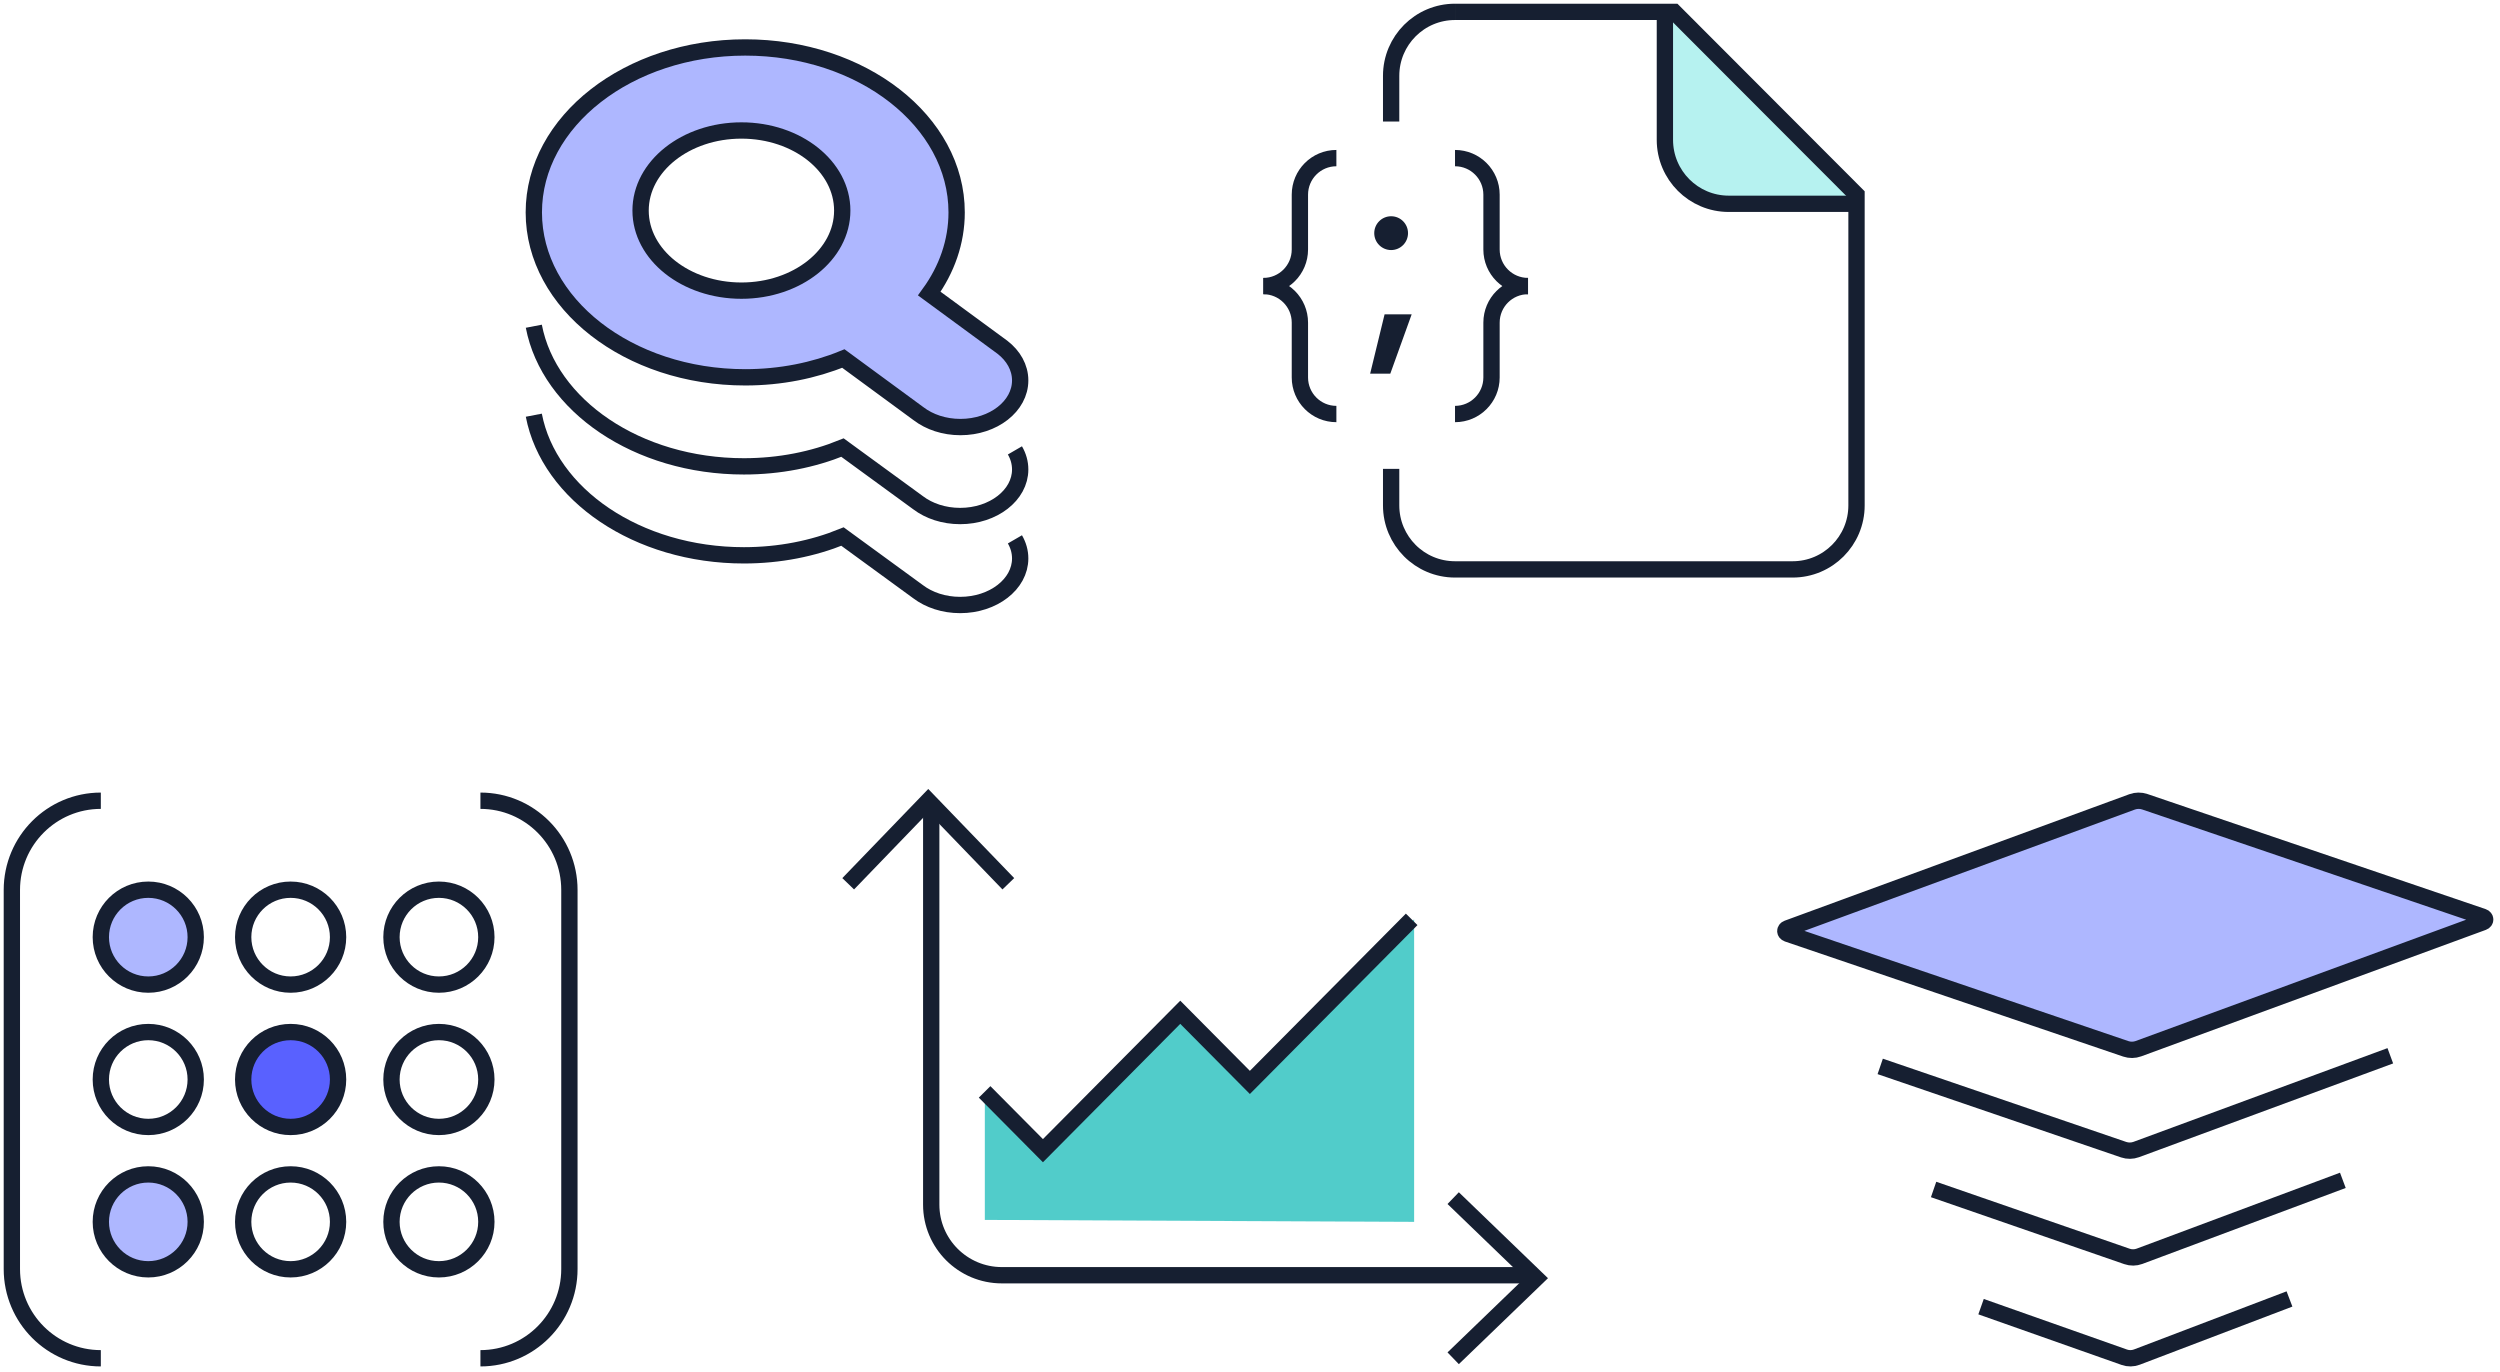 <svg width="226" height="124" viewBox="0 0 226 124" fill="none" xmlns="http://www.w3.org/2000/svg">
<g clip-path="url(#clip0_219_140)">
<path fill-rule="evenodd" clip-rule="evenodd" d="M192.173 94.816L161.589 84.41C161.331 84.323 161.325 84.02 161.581 83.927L192.746 72.489C193.106 72.357 193.517 72.352 193.882 72.475L224.466 82.882C224.724 82.97 224.729 83.272 224.474 83.365L193.309 94.803C192.948 94.936 192.538 94.94 192.173 94.816Z" fill="#AEB7FF"/>
<path fill-rule="evenodd" clip-rule="evenodd" d="M192.173 94.816L161.589 84.41C161.331 84.323 161.325 84.02 161.581 83.927L192.746 72.489C193.106 72.357 193.517 72.352 193.882 72.475L224.466 82.882C224.724 82.97 224.729 83.272 224.474 83.365L193.309 94.803C192.948 94.936 192.538 94.94 192.173 94.816Z" stroke="#161F31" stroke-width="1.475"/>
<path d="M179.087 118.121L192.04 122.695C192.403 122.824 192.81 122.819 193.17 122.681L206.969 117.426" stroke="#161F31" stroke-width="1.475"/>
<path d="M169.971 96.403L191.979 103.931C192.344 104.055 192.752 104.051 193.113 103.918L216.084 95.442" stroke="#161F31" stroke-width="1.475"/>
<path d="M174.797 107.529L192.278 113.581C192.642 113.708 193.05 113.703 193.41 113.569L211.794 106.702" stroke="#161F31" stroke-width="1.475"/>
</g>
<g clip-path="url(#clip1_219_140)">
<path d="M9.115 122.788C4.673 122.788 1.072 119.176 1.072 114.721V80.453C1.072 75.998 4.673 72.386 9.115 72.386" stroke="#161F31" stroke-width="1.475"/>
<path d="M43.431 72.386C47.873 72.386 51.474 75.998 51.474 80.453V114.721C51.474 119.176 47.873 122.788 43.431 122.788" stroke="#161F31" stroke-width="1.475"/>
<path fill-rule="evenodd" clip-rule="evenodd" d="M17.694 84.718C17.694 87.088 15.774 89.008 13.405 89.008C11.036 89.008 9.115 87.088 9.115 84.718C9.115 82.349 11.036 80.429 13.405 80.429C15.774 80.429 17.694 82.349 17.694 84.718Z" fill="#AEB7FF"/>
<path fill-rule="evenodd" clip-rule="evenodd" d="M30.562 97.587C30.562 99.956 28.642 101.877 26.273 101.877C23.904 101.877 21.983 99.956 21.983 97.587C21.983 95.218 23.904 93.297 26.273 93.297C28.642 93.297 30.562 95.218 30.562 97.587Z" fill="#5961FF"/>
<path fill-rule="evenodd" clip-rule="evenodd" d="M17.694 110.455C17.694 112.825 15.774 114.745 13.405 114.745C11.036 114.745 9.115 112.825 9.115 110.455C9.115 108.086 11.036 106.166 13.405 106.166C15.774 106.166 17.694 108.086 17.694 110.455Z" fill="#AEB7FF"/>
<path fill-rule="evenodd" clip-rule="evenodd" d="M17.694 84.718C17.694 87.088 15.774 89.008 13.405 89.008C11.036 89.008 9.115 87.088 9.115 84.718C9.115 82.349 11.036 80.429 13.405 80.429C15.774 80.429 17.694 82.349 17.694 84.718Z" stroke="#161F31" stroke-width="1.475"/>
<path fill-rule="evenodd" clip-rule="evenodd" d="M17.694 97.587C17.694 99.956 15.774 101.877 13.405 101.877C11.036 101.877 9.115 99.956 9.115 97.587C9.115 95.218 11.036 93.297 13.405 93.297C15.774 93.297 17.694 95.218 17.694 97.587Z" stroke="#161F31" stroke-width="1.475"/>
<path fill-rule="evenodd" clip-rule="evenodd" d="M17.694 110.455C17.694 112.825 15.774 114.745 13.405 114.745C11.036 114.745 9.115 112.825 9.115 110.455C9.115 108.086 11.036 106.166 13.405 106.166C15.774 106.166 17.694 108.086 17.694 110.455Z" stroke="#161F31" stroke-width="1.475"/>
<path fill-rule="evenodd" clip-rule="evenodd" d="M30.562 84.718C30.562 87.088 28.642 89.008 26.273 89.008C23.904 89.008 21.983 87.088 21.983 84.718C21.983 82.349 23.904 80.429 26.273 80.429C28.642 80.429 30.562 82.349 30.562 84.718Z" stroke="#161F31" stroke-width="1.475"/>
<path fill-rule="evenodd" clip-rule="evenodd" d="M30.562 97.587C30.562 99.956 28.642 101.877 26.273 101.877C23.904 101.877 21.983 99.956 21.983 97.587C21.983 95.218 23.904 93.297 26.273 93.297C28.642 93.297 30.562 95.218 30.562 97.587Z" stroke="#161F31" stroke-width="1.475"/>
<path fill-rule="evenodd" clip-rule="evenodd" d="M30.562 110.455C30.562 112.825 28.642 114.745 26.273 114.745C23.904 114.745 21.983 112.825 21.983 110.455C21.983 108.086 23.904 106.166 26.273 106.166C28.642 106.166 30.562 108.086 30.562 110.455Z" stroke="#161F31" stroke-width="1.475"/>
<path fill-rule="evenodd" clip-rule="evenodd" d="M43.967 84.718C43.967 87.088 42.047 89.008 39.678 89.008C37.309 89.008 35.388 87.088 35.388 84.718C35.388 82.349 37.309 80.429 39.678 80.429C42.047 80.429 43.967 82.349 43.967 84.718Z" stroke="#161F31" stroke-width="1.475"/>
<path fill-rule="evenodd" clip-rule="evenodd" d="M43.967 97.587C43.967 99.956 42.047 101.877 39.678 101.877C37.309 101.877 35.388 99.956 35.388 97.587C35.388 95.218 37.309 93.297 39.678 93.297C42.047 93.297 43.967 95.218 43.967 97.587Z" stroke="#161F31" stroke-width="1.475"/>
<path fill-rule="evenodd" clip-rule="evenodd" d="M43.967 110.455C43.967 112.825 42.047 114.745 39.678 114.745C37.309 114.745 35.388 112.825 35.388 110.455C35.388 108.086 37.309 106.166 39.678 106.166C42.047 106.166 43.967 108.086 43.967 110.455Z" stroke="#161F31" stroke-width="1.475"/>
</g>
<g clip-path="url(#clip2_219_140)">
<path fill-rule="evenodd" clip-rule="evenodd" d="M67.369 4.29C77.924 4.29 86.48 10.966 86.48 19.2C86.48 21.869 85.581 24.373 84.008 26.54L90.619 31.392C91.61 32.157 92.225 33.218 92.225 34.391C92.225 36.72 89.806 38.606 86.821 38.606C85.352 38.606 84.02 38.148 83.045 37.406L76.239 32.41C73.589 33.495 70.57 34.11 67.369 34.11C56.814 34.11 48.257 27.434 48.257 19.2C48.257 10.966 56.814 4.29 67.369 4.29ZM67.025 11.796C61.99 11.796 57.909 15.037 57.909 19.035C57.909 23.033 61.99 26.273 67.025 26.273C72.058 26.273 76.139 23.033 76.139 19.035C76.139 15.037 72.058 11.796 67.025 11.796Z" fill="#AEB7FF"/>
<path fill-rule="evenodd" clip-rule="evenodd" d="M76.139 19.035C76.139 23.033 72.058 26.274 67.025 26.274C61.99 26.274 57.909 23.033 57.909 19.035C57.909 15.037 61.99 11.796 67.025 11.796C72.058 11.796 76.139 15.037 76.139 19.035Z" stroke="#161F31" stroke-width="1.475"/>
<path fill-rule="evenodd" clip-rule="evenodd" d="M76.239 32.41C73.589 33.495 70.57 34.11 67.369 34.11C56.814 34.11 48.257 27.434 48.257 19.2C48.257 10.966 56.814 4.29 67.369 4.29C77.924 4.29 86.48 10.966 86.48 19.2C86.48 21.869 85.581 24.373 84.008 26.54L90.619 31.392C91.61 32.157 92.225 33.218 92.225 34.391C92.225 36.72 89.806 38.606 86.821 38.606C85.352 38.606 84.02 38.148 83.045 37.406L76.239 32.41Z" stroke="#161F31" stroke-width="1.475"/>
<path d="M91.749 40.715C92.054 41.241 92.225 41.825 92.225 42.441C92.225 44.764 89.794 46.649 86.796 46.649C85.32 46.649 83.98 46.192 83.001 45.451L76.162 40.462C73.499 41.546 70.467 42.159 67.249 42.159C57.615 42.159 49.637 36.66 48.257 29.491" stroke="#161F31" stroke-width="1.475"/>
<path d="M91.749 48.757C92.054 49.284 92.225 49.868 92.225 50.483C92.225 52.807 89.794 54.692 86.796 54.692C85.32 54.692 83.98 54.235 83.001 53.494L76.162 48.505C73.499 49.589 70.467 50.202 67.249 50.202C57.615 50.202 49.637 44.703 48.257 37.534" stroke="#161F31" stroke-width="1.475"/>
</g>
<path d="M138.874 115.281H90.566C87.041 115.281 84.183 112.424 84.183 108.898V72.386" stroke="#161F31" stroke-width="1.475"/>
<path fill-rule="evenodd" clip-rule="evenodd" d="M89.028 98.899L94.329 104.278L106.808 91.612L113.134 98.031L127.837 83.11V110.456L89.028 110.28V98.899Z" fill="#51CCCA"/>
<path d="M76.676 79.893L83.914 72.386L91.153 79.893" stroke="#161F31" stroke-width="1.475"/>
<path d="M131.367 108.311L138.874 115.549L131.367 122.788" stroke="#161F31" stroke-width="1.475"/>
<path d="M89.008 98.707L94.281 104.021L106.696 91.509L112.988 97.851L127.614 83.11" stroke="#161F31" stroke-width="1.475"/>
<g clip-path="url(#clip3_219_140)">
<path fill-rule="evenodd" clip-rule="evenodd" d="M127.614 28.418H125.166L123.861 33.78H125.683L127.614 28.418Z" fill="#161F31"/>
<path fill-rule="evenodd" clip-rule="evenodd" d="M125.759 22.605C126.602 22.605 127.285 21.921 127.285 21.076C127.285 20.233 126.602 19.549 125.759 19.549C124.915 19.549 124.232 20.233 124.232 21.076C124.232 21.921 124.915 22.605 125.759 22.605Z" fill="#161F31"/>
<path d="M131.533 1.072C128.344 1.072 125.759 3.662 125.759 6.856V10.988" stroke="#161F31" stroke-width="1.475"/>
<path fill-rule="evenodd" clip-rule="evenodd" d="M150.506 1.072V12.64C150.506 15.834 153.092 18.424 156.281 18.424H167.83" fill="#B6F2F0"/>
<path d="M150.506 1.072V12.64C150.506 15.834 153.092 18.424 156.281 18.424H167.83" stroke="#161F31" stroke-width="1.475"/>
<path d="M131.533 1.072H151.331L167.829 17.598V45.691C167.829 48.885 165.244 51.474 162.055 51.474H131.533C128.344 51.474 125.759 48.885 125.759 45.691V42.386" stroke="#161F31" stroke-width="1.475"/>
<path d="M138.133 25.86C136.31 25.86 134.833 24.381 134.833 22.555V17.598C134.833 15.772 133.356 14.293 131.533 14.293" stroke="#161F31" stroke-width="1.475"/>
<path d="M138.133 25.86C136.31 25.86 134.833 27.339 134.833 29.165V34.123C134.833 35.949 133.356 37.428 131.533 37.428" stroke="#161F31" stroke-width="1.475"/>
<path d="M114.21 25.86C116.033 25.86 117.51 27.339 117.51 29.165V34.123C117.51 35.949 118.986 37.428 120.809 37.428" stroke="#161F31" stroke-width="1.475"/>
<path d="M114.21 25.86C116.033 25.86 117.51 24.381 117.51 22.555V17.598C117.51 15.772 118.986 14.293 120.809 14.293" stroke="#161F31" stroke-width="1.475"/>
</g>
<defs>
<clipPath id="clip0_219_140">
<rect width="65.415" height="52.547" fill="white" transform="translate(160.321 71.314)"/>
</clipPath>
<clipPath id="clip1_219_140">
<rect width="52.547" height="52.547" fill="white" transform="translate(0 71.314)"/>
</clipPath>
<clipPath id="clip2_219_140">
<rect width="46.112" height="52.547" fill="white" transform="translate(47.185 3.217)"/>
</clipPath>
<clipPath id="clip3_219_140">
<rect width="54.691" height="52.547" fill="white" transform="translate(114.209)"/>
</clipPath>
</defs>
</svg>
